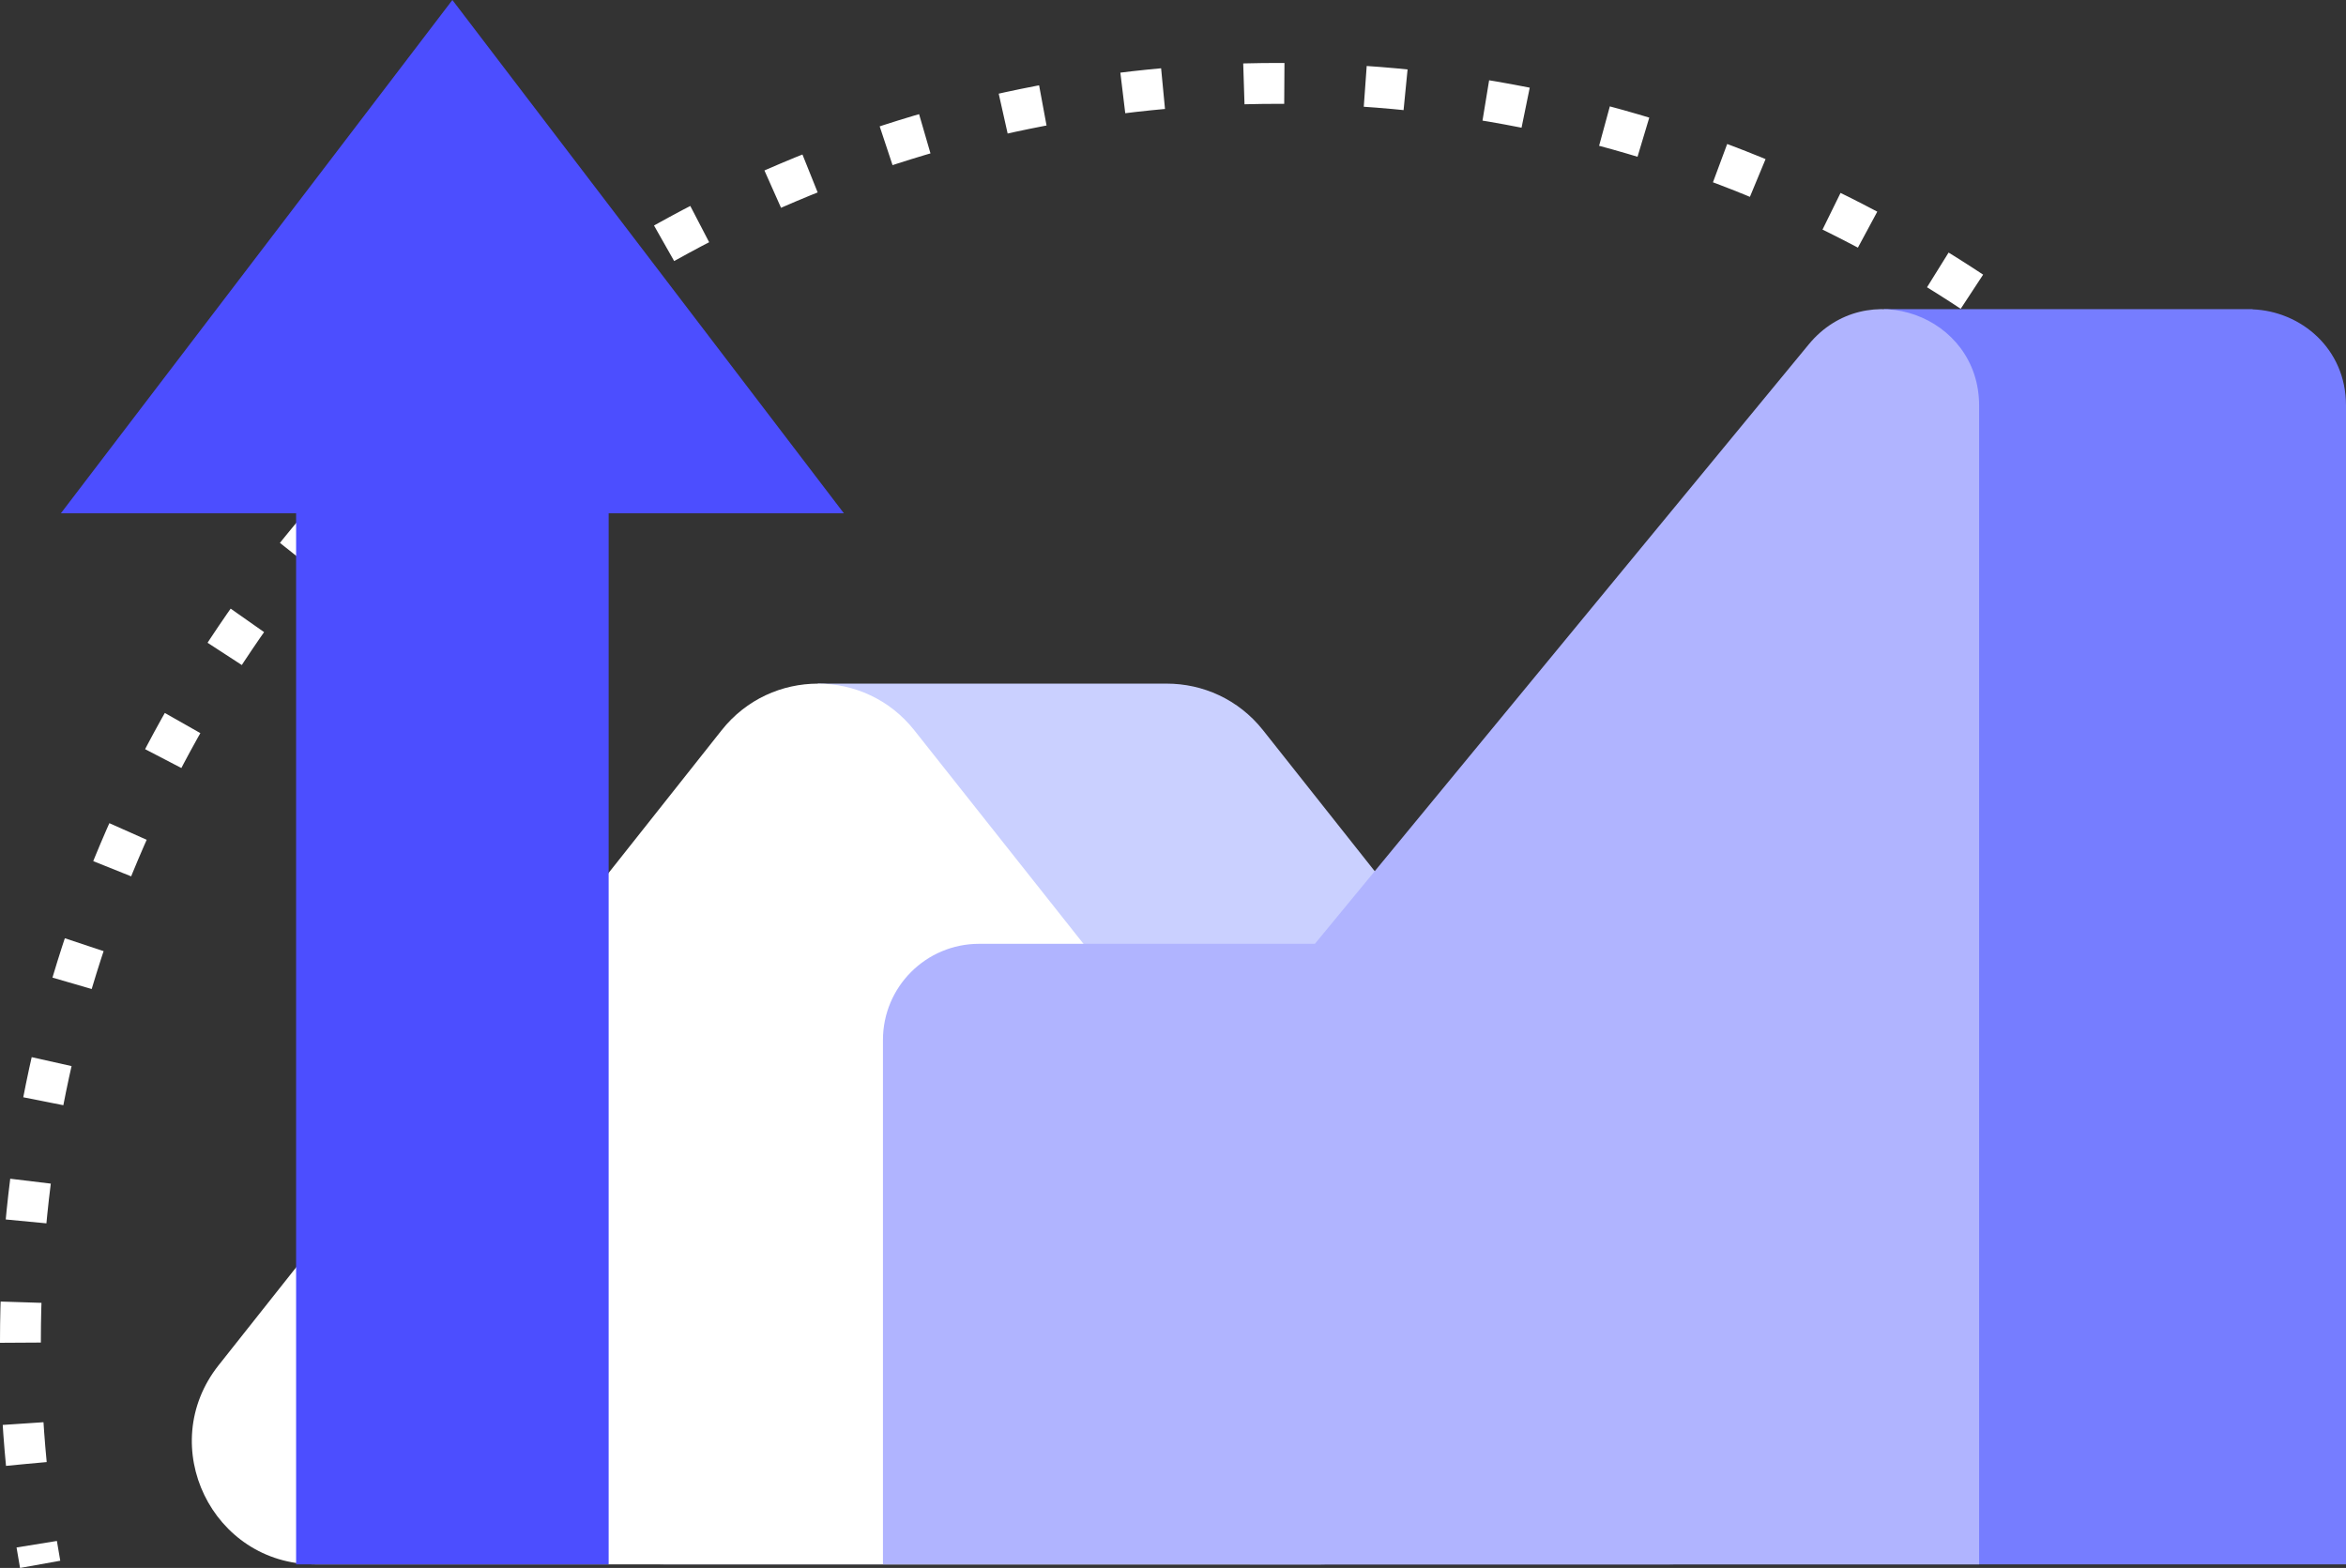 <?xml version="1.0" encoding="utf-8"?>
<!-- Generator: Adobe Illustrator 15.1.0, SVG Export Plug-In . SVG Version: 6.00 Build 0)  -->
<!DOCTYPE svg PUBLIC "-//W3C//DTD SVG 1.1//EN" "http://www.w3.org/Graphics/SVG/1.1/DTD/svg11.dtd">
<svg version="1.1" id="Layer_1" xmlns="http://www.w3.org/2000/svg" xmlns:xlink="http://www.w3.org/1999/xlink" x="0px" y="0px"
	 width="172.233px" height="115.116px" viewBox="0 0 172.233 115.116" enable-background="new 0 0 172.233 115.116"
	 xml:space="preserve">
<rect x="0" y="0" width="172.233" height="115.116" fill="#333333" stroke="none"/>
<g>
	<defs>
		<rect id="SVGID_1_" width="172.233" height="115.116"/>
	</defs>
	<clipPath id="SVGID_2_">
		<use xlink:href="#SVGID_1_"  overflow="visible"/>
	</clipPath>
	<path clip-path="url(#SVGID_2_)" fill="none" stroke="#FFFFFF" stroke-width="3" stroke-miterlimit="10" d="M2.948,114.852
		c-0.088-0.49-0.172-0.983-0.252-1.478"/>
	
		<path clip-path="url(#SVGID_2_)" fill="none" stroke="#FFFFFF" stroke-width="3" stroke-miterlimit="10" stroke-dasharray="2.972,5.944" d="
		M1.934,107.479c-0.287-2.963-0.434-5.968-0.434-9.006c0-51.004,41.347-92.35,92.351-92.35c26.3,0,50.032,10.994,66.852,28.636"/>
	<path clip-path="url(#SVGID_2_)" fill="none" stroke="#FFFFFF" stroke-width="3" stroke-miterlimit="10" d="M162.718,36.942
		c0.333,0.373,0.663,0.748,0.989,1.126"/>
	<path clip-path="url(#SVGID_2_)" fill="#CAD0FF" d="M129.659,100.233L92.726,53.61c-1.806-2.279-4.438-3.419-7.068-3.419H60.051
		V77.01l-18.397,23.224c-4.683,5.912-0.473,14.618,7.069,14.618h11.328h25.606h36.933
		C130.132,114.852,134.342,106.146,129.659,100.233"/>
	<path clip-path="url(#SVGID_2_)" fill="#FFFFFF" d="M52.982,53.61l-36.933,46.624c-4.683,5.912-0.473,14.618,7.069,14.618h73.866
		c7.542,0,11.753-8.706,7.07-14.618L67.12,53.61C63.51,49.052,56.593,49.052,52.982,53.61"/>
	<polygon clip-path="url(#SVGID_2_)" fill="#4C4EFF" points="61.955,37.686 33.212,0 4.469,37.686 21.739,37.686 21.739,114.853 
		44.685,114.853 44.685,37.686 	"/>
	<path clip-path="url(#SVGID_2_)" fill="#767DFF" d="M165.371,22.712v-0.015h-27.058v28.577l-14.845,18.02H98.816
		c-3.897,0-7.058,3.16-7.058,7.058v38.5h29.263h17.292h2.661h24.396h6.863V29.769C172.234,25.566,168.89,22.841,165.371,22.712"/>
	<path clip-path="url(#SVGID_2_)" fill="#B0B4FF" d="M96.533,69.294H71.881c-3.898,0-7.058,3.16-7.058,7.058v38.5h29.263h19.953
		h31.259V29.769c0-6.621-8.296-9.598-12.506-4.487L96.533,69.294z"/>
</g>
</svg>
